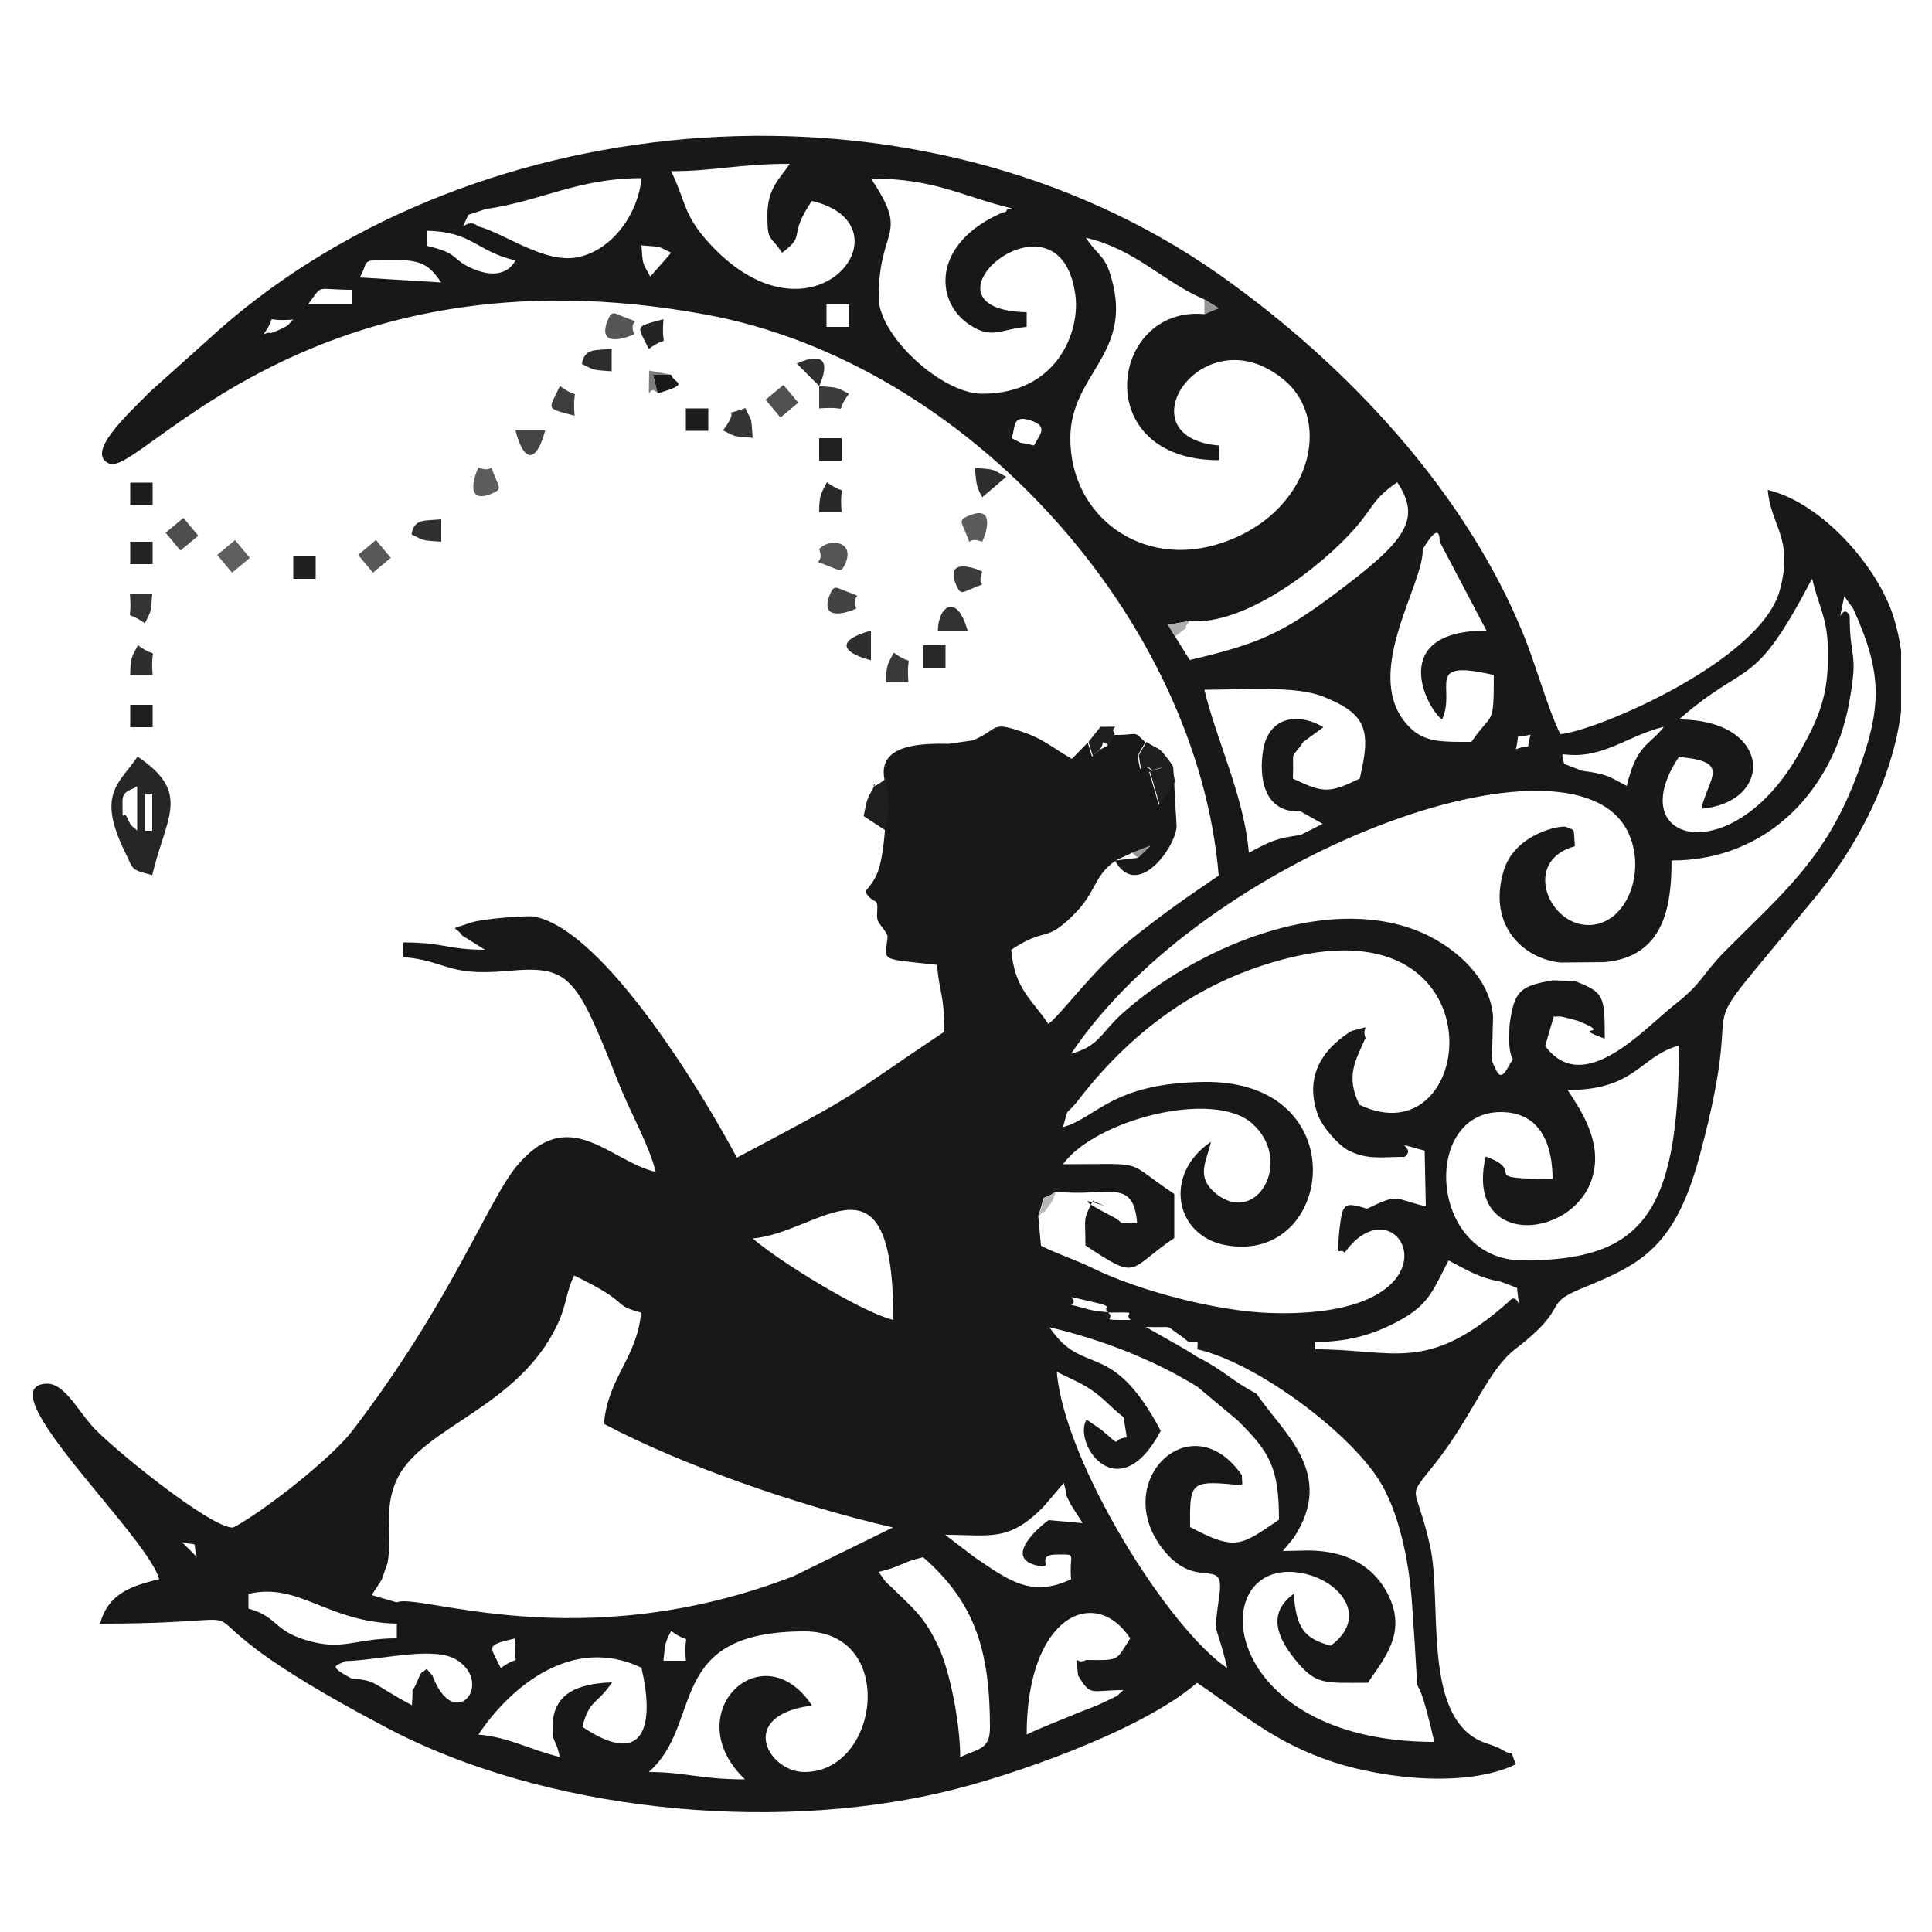 <?xml version="1.0" encoding="utf-8"?>
<!-- Generator: Adobe Illustrator 24.1.3, SVG Export Plug-In . SVG Version: 6.00 Build 0)  -->
<svg version="1.1" id="Capa_1" xmlns="http://www.w3.org/2000/svg" xmlns:xlink="http://www.w3.org/1999/xlink" x="0px" y="0px"
	 viewBox="0 0 500 500" style="enable-background:new 0 0 500 500;" xml:space="preserve">
<style type="text/css">
	.st0{fill-rule:evenodd;clip-rule:evenodd;fill:#181818;}
	.st1{fill-rule:evenodd;clip-rule:evenodd;fill:#262626;}
	.st2{fill-rule:evenodd;clip-rule:evenodd;fill:#201E1E;}
	.st3{fill-rule:evenodd;clip-rule:evenodd;fill:#555555;}
	.st4{fill-rule:evenodd;clip-rule:evenodd;fill:#353535;}
	.st5{fill-rule:evenodd;clip-rule:evenodd;fill:#434343;}
	.st6{fill-rule:evenodd;clip-rule:evenodd;fill:#3B3B3B;}
	.st7{fill-rule:evenodd;clip-rule:evenodd;fill:#5B5B5B;}
	.st8{fill-rule:evenodd;clip-rule:evenodd;fill:#5D5D5D;}
	.st9{fill-rule:evenodd;clip-rule:evenodd;fill:#585858;}
	.st10{fill-rule:evenodd;clip-rule:evenodd;fill:#4E4E4E;}
	.st11{fill-rule:evenodd;clip-rule:evenodd;fill:#505050;}
	.st12{fill-rule:evenodd;clip-rule:evenodd;fill:#5F5F5F;}
	.st13{fill-rule:evenodd;clip-rule:evenodd;fill:#2E2E2E;}
	.st14{fill-rule:evenodd;clip-rule:evenodd;fill:#303030;}
	.st15{fill-rule:evenodd;clip-rule:evenodd;fill:#2C2C2C;}
	.st16{fill-rule:evenodd;clip-rule:evenodd;fill:#292929;}
	.st17{fill-rule:evenodd;clip-rule:evenodd;fill:#393939;}
	.st18{fill-rule:evenodd;clip-rule:evenodd;fill:#343434;}
	.st19{fill-rule:evenodd;clip-rule:evenodd;fill:#313131;}
	.st20{fill-rule:evenodd;clip-rule:evenodd;fill:#454545;}
	.st21{fill-rule:evenodd;clip-rule:evenodd;fill:#202020;}
	.st22{fill-rule:evenodd;clip-rule:evenodd;fill:#1D1D1D;}
	.st23{fill-rule:evenodd;clip-rule:evenodd;fill:#282828;}
	.st24{fill-rule:evenodd;clip-rule:evenodd;fill:#1E1E1E;}
	.st25{fill-rule:evenodd;clip-rule:evenodd;fill:#242424;}
	.st26{fill-rule:evenodd;clip-rule:evenodd;fill:#212121;}
	.st27{fill-rule:evenodd;clip-rule:evenodd;fill:#1C1C1C;}
	.st28{fill-rule:evenodd;clip-rule:evenodd;fill:#3E3E3E;}
	.st29{fill-rule:evenodd;clip-rule:evenodd;fill:#2F2F2F;}
	.st30{fill-rule:evenodd;clip-rule:evenodd;fill:#AEAEAE;}
	.st31{fill-rule:evenodd;clip-rule:evenodd;fill:#7E7E7E;}
	.st32{fill-rule:evenodd;clip-rule:evenodd;fill:#B6B6B6;}
	.st33{fill-rule:evenodd;clip-rule:evenodd;fill:#979797;}
</style>
<path class="st0" d="M198.6,55.8c0,6.9,0.7,4.9,3.8,9.6c6.5-4.8,1.2-3.8,7.7-13.4c26.5,6.2,0.5,40.3-26.4,11.1
	c-6.9-7.5-5.9-10.2-10-18.8c11.2,0,17.4-1.9,30.7-1.9C201.6,46.5,198.6,48.8,198.6,55.8 M225.4,46.2c16.7,0,23.7,4.7,36.4,7.7
	c-0.4,0.3-1.1,0-1.3,0.6c-0.2,0.6-1.1,0.4-1.3,0.6c-18.3,8.1-17.2,23.2-8.2,29c5.8,3.8,7.8,1.1,14.7,0.5v-3.8
	c-31.5-0.7,8.5-34.7,12.6-4.5c1.3,9.5-4.7,25.6-24.1,25.6c-10.5,0-26.8-15-26.8-24.9C227.4,58.4,235.6,61.4,225.4,46.2z M123.8,58.6
	c-3.3-2.8-5.4,3.2-2.6-3l4.5-1.5c14.5-2.1,23.9-8,40.3-8c-0.8,9.2-7.5,18.5-16.2,20.4C141.2,68.5,130.7,60.4,123.8,58.6z
	 M110.4,59.7c12.1,0.3,12.7,5.3,23,7.7c-0.1,0-2.4,6-11.4,2c-5.3-2.4-3-3.8-11.6-5.8V59.7z M311.7,77.5l3.6,2.2l-3.6,1.6
	c-24.5-2.3-30.1,37.8,3.8,37.8v-3.8c-25.6-2.1-4-34.5,16.9-16.9c12.8,10.8,6.6,34.7-16.5,42.2c-20.4,6.7-39-7-38.9-27.3
	c0.1-16.1,15.3-21.3,11.1-39.5c-1.9-8.1-3.5-6.9-7.1-12.3C294,64.6,301,72.9,311.7,77.5z M168.3,71.6c-2.1-3.9-1.9-2.8-2.3-8.1
	c5.9,0.5,3.6,0,7.7,1.9L168.3,71.6z M98.9,67.3h3.8c7.1,0,8.7,1.9,11.5,5.8l-21.1-1.3C95.4,67.9,93.4,67.3,98.9,67.3z M91.2,75v3.8
	H79.7C83.8,73.3,81.3,75,91.2,75z M68.2,86.5c4.3-5.9-1.2-3.1,7.7-3.8c-1.5,1.3-0.5,1.2-3.3,2.5C68.1,87.2,71.1,85.4,68.2,86.5z
	 M213.9,78.8h5.8v5.8h-5.8V78.8z M267.6,115.3c-5.1-1.3-1.6,0.2-5.8-1.9c1.1-2.9,0-6.3,5.2-4.5C271.6,110.5,268.7,112.9,267.6,115.3
	z M304.1,164.7l-1.8-3l5.6-1c14.2,1.3,34-14,42.7-23.9c4.9-5.6,4.7-7.7,11-12c6.5,9.8,2.1,15.3-16.7,29.3c-13,9.7-19.3,12.6-37,16.7
	L304.1,164.7z M479.6,157.5c7.6,16.8,7.5,25.3,1.2,42.5c-8.1,22.2-19.8,31.5-34.4,46.2c-6.2,6.3-5.6,8-13,13.8
	c-8,6.3-23.6,24.1-33.5,10.7l2.2-7.6c2,0,1.4-0.2,3.3,0.3l3,0.8c10,4.1-2.9,1,6.9,4.6c0-11.1-0.1-11.9-7.7-14.9l-5.8-0.2
	c-8.5,1.5-9.9,2.8-11.1,11.3l-0.2,3.8c0.4,8,2.1,3.2-0.1,7.2c-2.2,4.1-2.8,1.8-4.3-1.4l0.3-11.5c-0.7-10.5-10.8-18.8-19.8-22.3
	c-24.5-9.5-57.7,4.8-76.5,21.8c-5.2,4.8-5.8,8.2-12.9,10.1c34.5-51.5,129.5-86.5,144-57.6c5.1,10.2-0.1,24-9.8,24.3
	c-10.7,0.3-17.6-16.7-3.8-20.4c-0.5-5.2,0.3-3.8-2.3-5c-1.2-0.5-13.3,1.6-16.2,11.5c-4.1,14,5.1,22.6,14.7,23.6l11.5-0.1
	c15.3-1.4,17.3-14.3,17.3-26.3c25.1,0,41.8-18.6,45.9-40.5c2.6-14.1,0.2-11,0.2-22.8c-2.1-4.2-3.5,5.3-1.4-5.1L479.6,157.5z
	 M368.2,142.1c0.7-1,4.4-7.6,4.4-1.9l12.1,23c-25.5,0-15.8,19.8-11.5,23c3.8-8.2-5-15.8,13.4-11.5c0,13.8-0.4,9.3-5.8,17.3
	c-7.3,0-11.8,0.2-15.7-3.5C351.5,175.5,368.6,151.4,368.2,142.1z M434.5,186.2c18-15.7,19-7.2,33.8-35.2c0.1-0.3,0.4-0.8,0.7-1.2
	c2.1,8.9,4.6,10.6,4,23c-0.4,9.2-3.5,15.1-7.2,21.8c-17.2,31-46.4,23.8-31.3,1.3c13.7,1.2,7.7,5.2,5.8,13.4
	C459.4,207.6,458.6,186.2,434.5,186.2z M337.3,192l5.2-3.8c-6.1-3.7-14.1-3.1-15.6,5.9c-1.1,6.7-0.1,16.3,9.7,15.9l5.7,3.2l-5.7,2.9
	c-6.3,0.9-7.4,1.4-13.4,4.6c-1.2-14.6-8.4-29.1-11.5-42.2c10.1,0,23.7-1.1,30.8,1.8c11.2,4.5,12.4,8.6,9.4,21.2
	c-7.9,3.8-9.3,3.8-17.3,0C334.9,193,333.7,197.3,337.3,192z M434.5,186.2l-3.8,1.9L434.5,186.2z M409.5,199.5l-4.7-1.8
	c-0.7-3.4-1.2-2.3,2.8-2.3c8.4,0,14.8-5.4,23-7.3c-3.6,4.8-7,4.3-9.6,15.3C416.6,201.1,416,200.3,409.5,199.5z M392.3,193.9
	c1.2-4.7-0.9-2.6,3.8-3.8C394.8,195,396.8,192.2,392.3,193.9z M293,220.7l4.7-1.8l-3.2,3.1l-5.8,0.7L293,220.7z M275.3,234.2
	l-1.9,1.9L275.3,234.2z M363.5,299.4c3.5-2.6-5-4.4,5.2-1.6l0.3,14.4c-8.6-2-6.6-3.5-15.2,0.6c-6-1.7-6.3-1.8-7.2,5.8
	c-0.7,8.1-0.1,3.9,1.4,5.6c14.4-20.2,33.2,17.3-19.2,15.6c-13.6-0.4-34-5.7-46-11.6c-4.5-2.2-9-3.6-13.4-5.8l-0.7-7.7
	c2.4-7.2-0.2-3.1,4.5-6.3c13.6,1.5,20.1-3.9,21.1,8.2c-6.1-0.1-2.8,0.2-6.1-1.6c-17.2-8.9,5.1,0.1-5.4-4.2
	c-2.6,5.3-1.9,3.7-1.9,11.5c14.1,9.4,10.8,6.3,23-1.9V309c-13.5-9-6.3-7.7-28.8-7.7c8.4-11.5,38.8-19.4,48.9-10.6
	c11.2,9.9,0.8,27.5-10,17.6c-4.4-4.1-1.7-7.9-0.6-12.8c-12.4,8.3-9.5,24.5,4.1,26.8c27.8,4.8,33.6-42.9-6-42.3
	c-23.8,0.3-27.7,9.3-36.4,11.7c1.7-6.2,0.4-2.3,4.2-7.3c14.2-18.3,32.8-31.9,56.9-37.1c52.7-11.3,45.6,53,15.6,38.6
	c-3.6-7.5-1-11.4,1.6-17.3c-1.3-3.1,2.5-3.3-3.6-1.8c-5.7,3.5-12.9,10.4-8.7,21.8c1.1,3,5.4,8,8.2,9.3
	C354.2,300.2,357.6,299.4,363.5,299.4z M405.7,282.1c17.7,0,18.7-8.8,28.8-11.5c0,44.2-10,55.6-40.3,55.6
	c-24.5,0-26.4-38.4-5.8-38.4c10.7,0,13.4,9.1,13.4,17.3c-20.4,0-6.1-1.7-17.3-5.8c-5.8,24.9,25.3,21.4,28.1,3.2
	C413.9,294.4,409,287.1,405.7,282.1z M194.8,320.5c17.6-1.5,36.4-25.2,36.4,21.1C223.5,339.8,202.2,326.9,194.8,320.5z M388.4,331.7
	l4.2,1.6c1,9.5,0.8-0.1-2.3,3.7c-21,18.6-29.4,12.2-49.9,12.2v-1.9c8.8,0,15.4-2.1,21.5-5.4c8.1-4.3,9-8.2,13-15.7
	C379.7,328.7,382.7,330.7,388.4,331.7z M286.8,339.6c-5.2-0.4-5.2-0.9-9.6-1.9c2.7-1.7-4.2-3,5-0.9
	C289.2,338.4,284.9,338,286.8,339.6z M292.6,341.6c-9.1,0-3.6,0-5.8-1.9C295.9,339.6,290.4,339.6,292.6,341.6z M296.4,343.5
	l-3.8-1.9L296.4,343.5z M102.7,414.7l-6.5-1.9l2.6-4l1.5-4.3c1.4-7.9-1.3-14.3,2.7-22.2c6.7-13.1,31.1-18.1,41.2-39.4
	c2.6-5.5,2.1-8.1,4.4-12.8c15.5,7.5,9.2,7.4,17.3,9.6c-1,11.7-8.6,16.8-9.6,28.8c20,10.6,50,21.1,74.8,26.8l-25.7,12.6
	C150,429.3,108.1,412,102.7,414.7z M319.4,384.2c2.8,0,2,0.6,2-2.4c-12.9-18.8-34,1.2-20.7,18.8c8.8,11.6,16.2,1.9,14.9,11.9
	c-1.6,12.4-1.2,5.6,2,19.2c-15.2-10.2-42.2-53.3-44.1-76.7c3,1.6,5.6,2.5,8.8,4.6c3.8,2.6,4.8,4.3,8.5,7.2l0.8,5.2
	c-4.5,0.4-0.5,3.2-6.6-2l-3.8-2.6c-3.7,6.1,8.2,23.6,19.2,2.9c-12.9-24.3-19.9-13.6-28.8-26.8c13.9,3.2,27.7,8.8,38.3,15.4l10.4,8.7
	c8.3,8.2,10.7,12.2,10.7,25.7c-9.9,6.7-11.1,8.2-23,1.9C307.9,384,307.9,383.1,319.4,384.2z M306,346l1.6,1.3c2.9,0,2.3-0.8,2.3,1.9
	c15.5,3.6,39,21.3,46.9,33.7c5.1,7.9,7.8,20.7,8.6,31.6c2.7,37.7-0.7,8.2,5.8,36.3c-56.3,0-59.6-47.5-35-43.8
	c10.6,1.6,18.3,11.5,8.2,18.9c-7.2-1.9-8.9-4.9-9.6-13.4c-6.9,5-4.2,11.3,0.3,16.9c5.5,6.8,7.5,6.1,18.9,6.1
	c4.4-6.5,10-12.9,5.4-22.5c-3.9-8-11.6-12.2-22.7-11.7l-4.7,0.1l2.8-3.4c11.1-16.8-3-27.4-9.6-37.3c-6.8-3.6-8.5-6.1-15.3-9.5
	l-3.2-2l-10.2-5.8C304.8,343.7,300.7,342.5,306,346z M277.2,389.5l3,4.7l-8.8-0.8c-1.9,1.3-11.6,9.3-3.6,11.6
	c6.1,1.8-0.7-2.7,5.8-2.7c5.4,0,3-0.4,3.6,6.4c-10.3,4.9-16.3,0.2-25-5.7l-7.6-5.8c11.8,0,16.4,1.9,25.4-7.2l5.3-6.2
	C276.7,388.9,275.1,385.3,277.2,389.5z M47.1,399.1l-1.9-1.9L47.1,399.1z M47.1,399.1c4.7,1.2,2.6-0.8,3.8,3.8L47.1,399.1z
	 M227.4,406.8c6-1.4,5.6-2.4,11.5-3.8c13.3,11.6,17.3,24,17.3,44.1c0,6-3.4,5.4-7.7,7.7c0-9.1-2.8-22.8-5.7-28.8
	c-3.5-7.3-5.7-9-10.9-14.1C228.9,408.9,229.9,410.5,227.4,406.8z M64.3,412.5c13.1-3.1,20.3,7.3,38.4,7.7v3.8
	c-10.4,0-13.6,3-21.9,0.9c-10.3-2.6-8.5-6.4-16.5-8.6V412.5z M281.1,429.6c-2.9,1.6-2.7-2.9-2.1,4c3.4,5.6,3.1,3.8,11.7,3.8
	c-2.6,2.3-0.1,0.7-4.7,3c-2,1-5,2.1-6.8,2.8c-4,1.7-9.6,3.8-13.5,5.7c0-30.7,17.6-38.8,26.8-24.9
	C288.7,429.8,290.1,429.7,281.1,429.6z M133.4,424c-0.7,8.9,2.1,3.4-3.8,7.7C126.8,425.8,125.4,425.9,133.4,424z M173.7,422.1
	c5.9,4.3,3.1-1.2,3.8,7.7h-5.8C172.1,425.3,172.2,424.9,173.7,422.1z M91.2,434.5c-7.1-3.7-3.7-3.4-1.9-4.6
	c9.7-0.3,23.3-4.1,29.1-0.2c9.4,6.2-0.9,18.9-6.5,3.9l-1.5-1.7c-1.5,1.5-1.1,0-2.4,3.2c-2,4.6-0.9-0.2-1.4,6.2
	C96.6,436,97.3,434.7,91.2,434.5z M192.8,460.5c-11.6,0-15.4-1.9-24.9-1.9c14.4-12.6,3.8-36.4,40.3-36.4c24,0,19.5,36.4,0,36.4
	c-9.1,0-17.1-13.7,0-16.9c0.2,0,0.8-0.1,1-0.2c0.1,0,0.6,0,0.9-0.2C197.2,422.1,175.1,443.6,192.8,460.5z M143,447
	c0,4.4,0.6,2.2,1.9,7.7c-7.7-1.8-13-5.1-21.1-5.8c8.4-12.5,24.4-25.8,42.2-17.3c3.3,14,1.4,26.5-15.3,15.3c1.9-7.2,3.7-5.6,7.7-11.5
	C149.4,435.7,143,438.3,143,447z M492,168.4v15.7c-2.3,18.4-12.2,36.1-22.6,48.6c-36.3,44-15.7,15-29.5,66.3
	c-6.4,23.9-15.2,28.2-30.7,34.5c-10.4,4.3-2.4,4.4-17,15.6c-7.2,5.5-11,17.2-20.6,29.4c-8,10.2-5.3,4.6-1.5,21.6
	c3.2,14.3-2.1,43.3,12.9,50.4c1.4,0.7,4,1.3,5.5,2.2c4.3,2.6,1.7-1.1,3.8,3.9c-12.7,6.1-33.8,3.8-47.3-0.6
	c-15.6-5.2-23.4-12.6-35.2-20.5c-14.5,12.6-48.9,24.4-65.7,28.3c-45.5,10.7-103.4,4.7-143.7-16.5c-68.7-36.1-18.4-27.1-74.5-27.1
	c2-7.5,7.6-9.7,15.3-11.5c-2.5-9.2-30.3-36.1-32.6-46.5V360c0.4-1.1,1.4-1.8,3.3-1.9c4.4-0.3,7.7,6,11.7,10.7
	c4.4,5.2,31.5,27.2,36.8,26.5c8.1-4.3,25.4-18,30.7-24.9c25.5-33.2,35.2-59.7,42.6-68.6c13.6-16.3,23.9-1.4,36,1.5
	c-1.6-6.7-6.8-15.9-9.6-23c-11.1-28.1-12.6-30.5-29-29c-15.6,1.4-15.6-2.7-26.7-3.6v-3.8c10.6,0,11.4,1.9,21.1,1.9l-5.9-3.7
	c-1.7-2.6-3.9-1.2,2.2-3.3c3.2-1.1,14.7-1.9,16.4-1.6c18.5,3.5,44.5,47.3,52.5,62.4c34.2-18.1,25.7-13.9,53.7-32.6
	c0-9.7-1.3-9.9-1.9-17.3c-15.4-1.7-13.4-0.8-12.8-7.2c0.1-1.1-2.2-3.1-2.6-4.5c-0.4-1.4,0.4-4.2-0.5-4.7c-1.3-0.6-3-2.1-2.3-3
	c2.3-2.9,3.8-4.5,4.7-15.2c1.7-14-0.7-9.5-0.1-13.4c-1.9-9.4,10.3-9.3,16.7-9.2l6.2-0.9c7.1-3,4.2-5.3,13.9-1.8
	c4.2,1.5,7.2,4,11.7,6.6l4.1-4.2l1.1,3.6l1.9-1.7l2.1-1.1l1.7-2.8c6.7,0.1,4.7-1.4,8.1,1.9l-2,3.5c1.2,7.1,0.4,0.7,3.7,3.9l-0.7,0.3
	l2.5,8.5l4-5.9c0,2.5,0.6,10.4,0.6,11.6c-0.4,5.5-10.2,18.9-15.9,8.8c-5.8,4.2-4.7,8-10.9,14.1c-7.4,7.3-6.8,2.8-16,8.9
	c0.9,10.3,5.3,12.7,9.6,19.2c3.3-2.4,11.6-14,20.8-21.4c8.2-6.6,14.7-11.2,23.3-17c-5.5-65.9-64.6-132.7-132.8-145.2
	c-101.9-18.8-146.4,42-154.3,38.6c-6.4-2.7,4.9-12.9,10.4-18.5L57.1,85c66.4-58.2,180.4-68.8,258.5-13.9
	c32.9,23.2,63.9,56.3,78.9,93.7c2.9,7.1,6,18.4,9.3,25.2c9.3-0.8,51.8-18.9,56.8-37.2c3.7-13.6-2.3-16.5-3.1-26
	c13.9,3.3,28.3,19.6,32.5,32.7C490.9,162.4,491.6,165.4,492,168.4z M294.5,435.5l-3.8,1.9L294.5,435.5z"/>
<path class="st1" d="M39.4,226.5c3.5-15.1,10.3-21.2-3.8-30.7c-4.5,6.8-10.7,9.4-3.4,24.4C34.8,225.5,33.6,224.9,39.4,226.5
	 M31.7,207.3c0-2.8,2.4-2.8,3.8-3.8V215c-1.3-1.5-1.3-0.5-2.5-3.2C31.7,208.8,31.7,214.4,31.7,207.3z M37.5,205.4h1.9v9.6h-1.9
	V205.4z"/>
<path class="st2" d="M298.3,199.4c4.5-1.2,1.9-0.9-0.7,0.3l2.5,8.5l4-5.9c-1.1-5,0.6-2.6-2.1-6.2c-2.4-3.1-1.8-1.8-5.3-4.1l-2,3.5
	C295.8,202.6,295,196.2,298.3,199.4"/>
<path class="st2" d="M229.3,215c1.7-14-0.7-9.5-0.1-13.4c-6.2,4.7-0.7-1.8-3.9,3.6c-1.2,2.1-1.2,3.5-1.8,6L229.3,215z"/>
<path class="st3" d="M212,142.1c1.7,4.6-3.2,2.2,3.2,4.7c2.2,0.9,2.7,1.4,3.8-1.5C220.9,139.9,214.5,139.3,212,142.1"/>
<path class="st4" d="M187.1,111.4c3.5,1.7,2.4,1.5,7.7,1.9c-0.5-5.9,0-3.6-1.9-7.7C185.1,108.5,192.6,104.1,187.1,111.4"/>
<path class="st3" d="M164.1,86.5c-1.7-4.6,3.2-2.2-3.2-4.7c-2.2-0.9-2.7-1.4-3.8,1.5C154.8,89.8,161.5,87.7,164.1,86.5"/>
<path class="st5" d="M221.6,157.5c-1.7-4.6,3.2-2.2-3.2-4.7c-2.2-0.9-2.7-1.4-3.8,1.5C212.3,160.7,219,158.7,221.6,157.5"/>
<path class="st6" d="M254.2,147.9c-2.6-1.2-9.3-3.3-6.9,3.1c1.1,2.8,1.5,2.5,3.8,1.5C256.9,150,252.4,152.9,254.2,147.9"/>
<path class="st7" d="M254.2,140.2c1.2-2.6,3.2-9.3-3.1-6.9c-2.8,1.1-2.5,1.5-1.5,3.8C252.1,142.9,249.2,138.4,254.2,140.2"/>
<path class="st8" d="M123.8,121c-1.2,2.6-3.3,9.3,3.1,6.9c2.8-1.1,2.5-1.5,1.5-3.8C125.9,118.3,128.8,122.8,123.8,121"/>
<rect x="94" y="141" transform="matrix(0.768 -0.64 0.64 0.768 -69.746 95.476)" class="st9" width="6" height="6"/>
<rect x="44.1" y="135.3" transform="matrix(0.768 -0.64 0.64 0.768 -77.601 62.178)" class="st10" width="6" height="6"/>
<rect x="199.4" y="100.8" transform="matrix(0.768 -0.64 0.64 0.768 -19.507 153.652)" class="st11" width="6" height="6"/>
<rect x="57.5" y="141" transform="matrix(0.768 -0.64 0.64 0.768 -78.184 72.124)" class="st12" width="6" height="6"/>
<path class="st13" d="M254.2,128.7l6.2-5.3c-3.9-2.1-2.8-1.9-8.1-2.3C252.7,125.5,252.7,125.9,254.2,128.7"/>
<path class="st14" d="M106.5,138.3c3.5,1.7,2.4,1.5,7.7,1.9v-5.8C109.7,134.8,107.2,134.2,106.5,138.3"/>
<path class="st15" d="M150.6,94.2c3.5,1.7,2.4,1.5,7.7,1.9v-5.8C153.8,90.7,151.3,90.1,150.6,94.2"/>
<path class="st13" d="M33.7,174.7h5.8c-0.7-8.9,2.1-3.4-3.8-7.7C34.2,169.8,33.7,170.2,33.7,174.7"/>
<path class="st16" d="M212,132.5h5.8c-0.7-8.9,2.1-3.4-3.8-7.7C212.6,127.6,212,128,212,132.5"/>
<path class="st17" d="M229.3,176.6h5.8c-0.7-8.9,2.1-3.4-3.8-7.7C229.8,171.7,229.3,172.2,229.3,176.6"/>
<path class="st18" d="M37.5,161.3c1.7-3.5,1.5-2.4,1.9-7.7h-5.8C34.4,162.2,31.6,157.2,37.5,161.3"/>
<path class="st19" d="M242.7,163.2h7.7C247.8,153.6,242.9,156.5,242.7,163.2"/>
<path class="st6" d="M212,99.9v5.8c8.9-0.7,3.4,2.1,7.7-3.8C216.2,100.1,217.3,100.4,212,99.9"/>
<path class="st20" d="M141.1,111.4h-7.7C135.6,119.9,138.8,119.9,141.1,111.4"/>
<path class="st13" d="M225.4,170.9v-7.7C217,165.5,217,168.6,225.4,170.9"/>
<rect x="75.9" y="144" class="st21" width="5.8" height="5.8"/>
<rect x="33.7" y="124.9" class="st22" width="5.8" height="5.8"/>
<rect x="238.9" y="167" class="st23" width="5.8" height="5.8"/>
<rect x="33.7" y="182.4" class="st24" width="5.8" height="5.8"/>
<rect x="33.7" y="140.2" class="st25" width="5.8" height="5.8"/>
<rect x="212" y="113.4" class="st26" width="5.8" height="5.8"/>
<rect x="177.5" y="105.7" class="st27" width="5.8" height="5.8"/>
<path class="st25" d="M167.9,90.3c5.9-4.3,3.1,1.2,3.8-7.7C164.1,84.7,164.8,84,167.9,90.3"/>
<path class="st28" d="M148.7,107.6c-0.7-8.9,2.1-3.4-3.8-7.7C142,106.2,140.9,105.5,148.7,107.6"/>
<path class="st29" d="M212,99.9c3-6.6,0.8-8.8-5.8-5.8L212,99.9z"/>
<path class="st2" d="M281.7,192l1.1,3.6l1.9-1.7c1.3-1.9,0.1-2.5,2.1-1.1l1.7-2.8c-1.8-2.4,3.3-1.9-3.7-1.9L281.7,192z"/>
<path class="st0" d="M170.2,101.8c8.9-2.6,4.2-2.5,3.5-4.8l-4.7,0L170.2,101.8z"/>
<path class="st30" d="M304.1,164.7c5.2-3.9,1.2-0.8,3.8-4l-5.6,1L304.1,164.7z"/>
<path class="st31" d="M170.2,101.8L169,97l4.7,0l-5.7-1.1C167.9,106.8,167.5,98.5,170.2,101.8"/>
<path class="st32" d="M268.8,314.7c0.4-0.3,1-1.3,1.2-1c0.1,0.3,0.9-0.8,1.1-1.1c1.8-2.6,0.9-1.1,2.2-4.2
	C268.7,311.6,271.3,307.6,268.8,314.7"/>
<polygon class="st33" points="311.7,81.3 315.4,79.8 311.7,77.5 "/>
<polygon class="st33" points="294.5,222 297.7,218.9 293,220.7 "/>
</svg>
